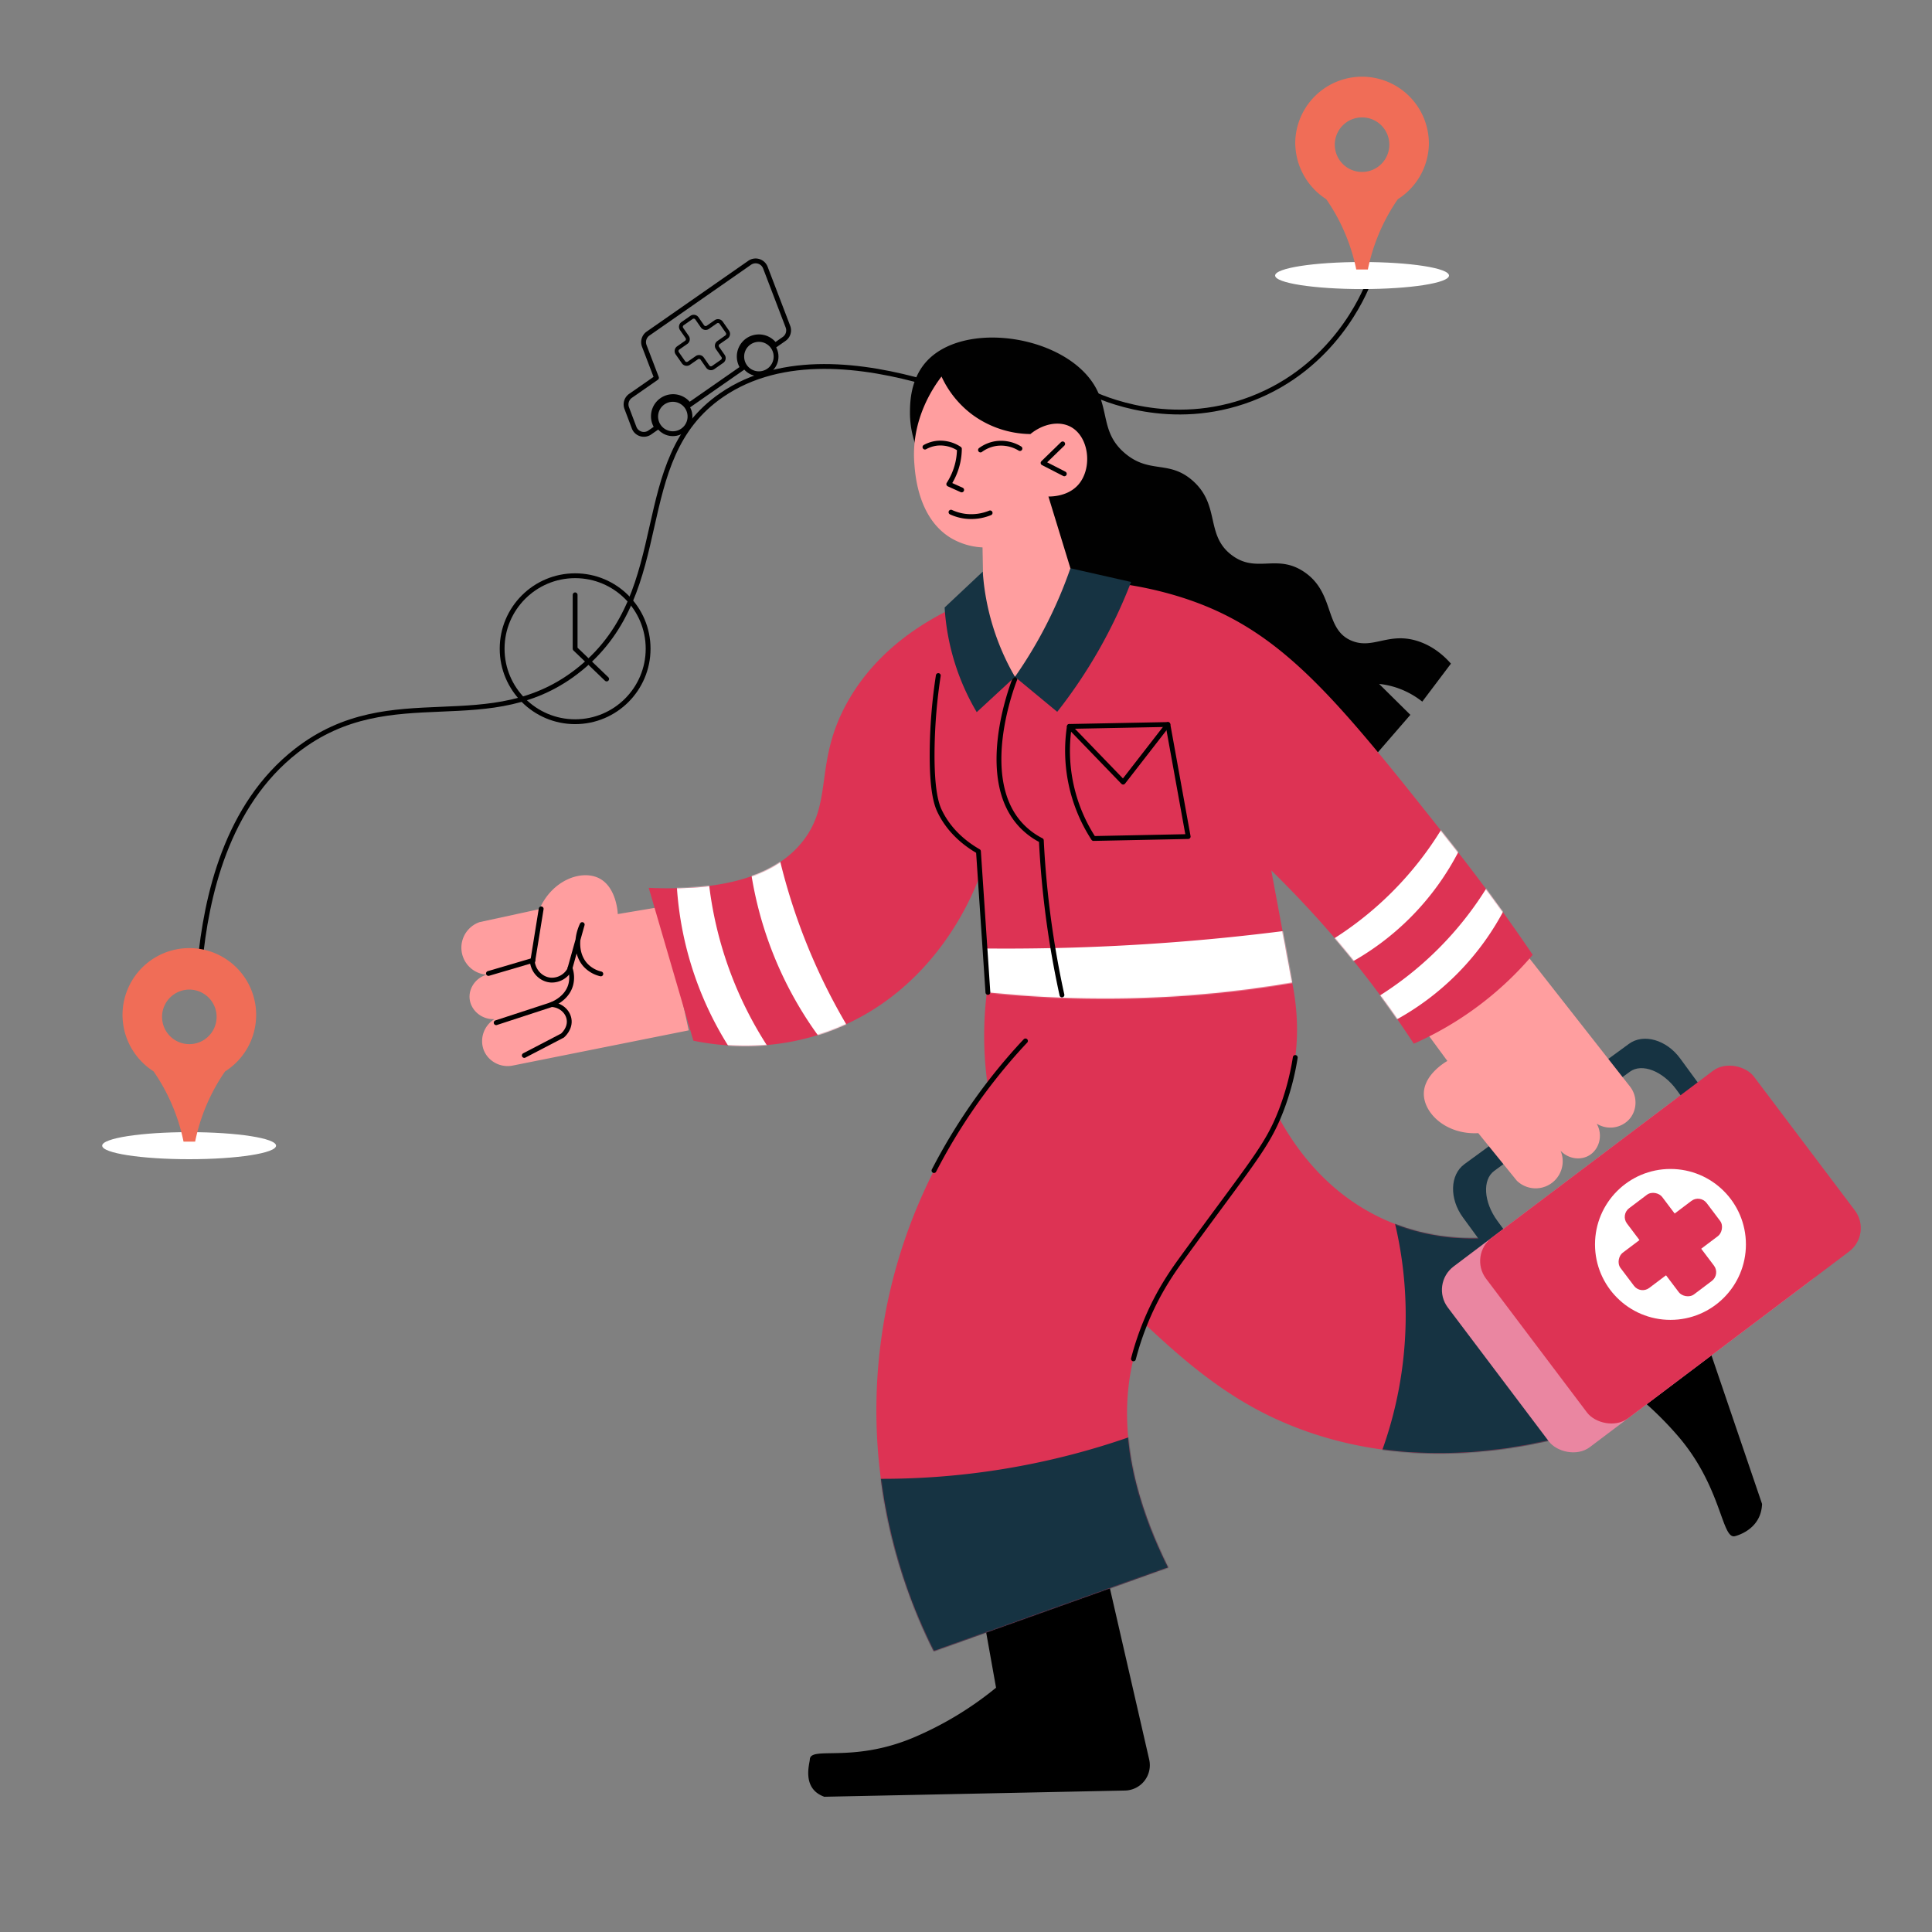 <svg xmlns="http://www.w3.org/2000/svg" xmlns:xlink="http://www.w3.org/1999/xlink" viewBox="0 0 2000 2000"><rect x="0" y="0" width="2000" height="2000" fill="#808080" stroke="none"/><defs><style>.cls-1{fill:#fff;}.cls-12,.cls-2{fill:transparent;}.cls-13,.cls-3{fill:none;}.cls-12,.cls-13,.cls-3{stroke:#000;stroke-linecap:round;stroke-linejoin:round;}.cls-12,.cls-3{stroke-width:5px;}.cls-4{fill:#dd3354;}.cls-5{mask:url(#mask);}.cls-6{fill:#163342;}.cls-7{fill:#010101;}.cls-8{fill:#ff9e9f;}.cls-9{mask:url(#mask-2);}.cls-10{fill:#ea86a1;}.cls-11{fill:#f06d57;}.cls-13{stroke-width:4px;}</style><mask id="mask" x="896" y="1017.33" width="767.33" height="707.33" maskUnits="userSpaceOnUse"><path class="cls-1" d="M1022.3,1021.8a365.28,365.28,0,0,0,18.14,174.2A814.9,814.9,0,0,0,1178,1364c36.21,33.77,81.5,76.87,143,105,134.22,61.39,269.28,28.09,324,11q-33.49-102-67-204c-25.57,5.6-77.38,12.9-134-9-120.32-46.53-148.85-181-151-192Z"/><path class="cls-1" d="M1337.67,1017.33a241.17,241.17,0,0,1,5,46.67c1.22,147.07-137.11,209.43-169.34,342.67-10.67,44.13-14.28,114.92,36,216l-242.66,86.66C944.72,1666,891,1545.64,912,1388c20-150.4,96.62-249.43,128.67-286.67q2-40.33,4-80.66Z"/></mask><mask id="mask-2" x="671.56" y="601.04" width="915.11" height="493.96" maskUnits="userSpaceOnUse"><path class="cls-1" d="M671.56,919.11q23.1,79.11,46.22,158.22c25.76,5.27,81.66,12.86,144-11.11,107.53-41.33,146.33-142.76,152.44-159.55q4.23,60.33,8.45,120.66c22.57,2.42,46,4.25,70.33,5.34a1150.36,1150.36,0,0,0,244.67-15.34Q1326.83,959.18,1316,901q22.47,21.9,45.33,47a1061.15,1061.15,0,0,1,102.23,132.44,344.33,344.33,0,0,0,123.11-92c-18.49-27.33-47.35-68.47-85.34-116.44-112.82-142.48-169.23-213.72-263.11-248.44-27.21-10.07-141.48-48.3-251.55,5.77-20.78,10.21-76,37.87-109.34,97.34-35.15,62.65-14,103.66-46.66,144.66C809.81,897.49,767.29,923.32,671.56,919.11Z"/></mask></defs><g id="_09" data-name="09"><rect class="cls-2" width="2000" height="2000"/><path class="cls-3" d="M207,997c6.47-68,27-163.33,100-220,99.33-77.15,200.59-8.68,294-85,100.29-81.94,48.15-215.74,146-283,63.29-43.5,148.29-31.18,212-13"/><path class="cls-3" d="M1128,406c12.19,5.82,83.89,38.63,167,7,85.88-32.69,117.21-108.79,122-121"/><path d="M1019.11,1680l12,67.11a350.43,350.43,0,0,1-85.33,51.56c-63.86,26.9-106.77,8.4-107.45,22.72-.21,4.46-8.7,30.13,15,38.61l311.31-6.44a26.24,26.24,0,0,0,25-32.11q-21.27-92.73-42.56-185.45Z"/><path d="M1602.34,1453.35l60.33-31.75a350.27,350.27,0,0,1,75,65.73c45,52.72,44.55,106.59,58.41,102.9,4.31-1.15,27.12-8.2,28-33.36l-100.37-294.75a26.24,26.24,0,0,0-38.18-14.14l-163.86,96.69Z"/><path class="cls-4" d="M1022.3,1021.8a365.28,365.28,0,0,0,18.14,174.2A814.9,814.9,0,0,0,1178,1364c36.21,33.77,81.5,76.87,143,105,134.22,61.39,269.28,28.09,324,11q-33.49-102-67-204c-25.57,5.6-77.38,12.9-134-9-120.32-46.53-148.85-181-151-192Z"/><path class="cls-4" d="M1337.67,1017.33a241.17,241.17,0,0,1,5,46.67c1.22,147.07-137.11,209.43-169.34,342.67-10.67,44.13-14.28,114.92,36,216l-242.66,86.66C944.72,1666,891,1545.64,912,1388c20-150.4,96.62-249.43,128.67-286.67q2-40.33,4-80.66Z"/><g class="cls-5"><path class="cls-6" d="M1440,1250.67a413.17,413.17,0,0,1-16.67,270l240-16-69.33-240Z"/><path class="cls-6" d="M896,1530.67A778.07,778.07,0,0,0,1179.33,1484L1230,1631.33l-274,93.34Z"/></g><path class="cls-3" d="M1061.56,1077.56c-11,11.67-22.1,24.51-33.2,38.6a596.19,596.19,0,0,0-61.5,95.61"/><path class="cls-3" d="M1173.33,1406.67a295.92,295.92,0,0,1,14.27-41.85c12.84-30.06,27.5-50.44,37.41-64,70.88-97.36,86.74-113.91,101-150.72a270,270,0,0,0,14.85-55.41"/><path class="cls-7" d="M958.67,374.67C942.41,393,942.11,416.85,942,426c-.92,73.75,80.86,117.21,85,119.33L1408,800l52-60-32.33-32a84.89,84.89,0,0,1,14.66,2.83,87.11,87.11,0,0,1,30,15.5L1502,687c-6.27-7.12-17.22-17.53-33.33-23-30.78-10.44-46.94,8.53-69.34-.67-28.88-11.85-16.88-49.49-49.33-71.33-28.44-19.14-49.26,2-74.89-17.33-27.71-20.86-11.51-51.63-40.5-77.12-24.56-21.59-44.43-6.75-69.94-28.22-27.3-23-14.31-48.14-36-76.66C1092.83,345.55,995.63,333.08,958.67,374.67Z"/><path class="cls-8" d="M713,1066.61l-28-128-45.49,7.64c0-1.37-1.33-27.65-19-36.9-18.12-9.48-48.8,1.38-62.1,31.79l-61.91,13.43a28,28,0,0,0,7.27,54.41c-11.12,3.28-18.37,13.6-17.66,24.18.82,12.28,12.19,22.53,25.83,21.83a26.59,26.59,0,0,0-11.51,31.14c4.32,12.41,17.85,19.88,31.24,16.75Z"/><path class="cls-3" d="M560.23,940.86l-9,55.75c1.69,10,9.84,17.45,19.2,18a21,21,0,0,0,19.21-10.83q6.54-23.32,13.06-46.65c-7.15,15.18-5.84,31.71,3.38,41.89a31.44,31.44,0,0,0,15.89,9.16"/><path class="cls-3" d="M505.64,1007.72l46-13.53"/><path class="cls-3" d="M513.63,1058.7l54.74-17.89c1.21-.35,18.28-5.66,22.51-21.62a29.22,29.22,0,0,0-.78-16.94"/><path class="cls-3" d="M542.75,1092.6,582.31,1072c.33-.28,8.42-7.23,6.77-17-1.37-8.15-8.87-14.66-18.13-15.1"/><path class="cls-6" d="M1686.31,1080.57,1516,1205.1c-15.09,11-15.8,35.72-1.6,55.15l35,47.83,21.53-15.74-20.91-28.6c-14.2-19.42-15.63-42.54-3.2-51.64l140.45-102.69c12.44-9.09,34-.72,48.24,18.71l20.9,28.59,17.94-13.11-35-47.83C1725.14,1076.34,1701.4,1069.54,1686.31,1080.57Z"/><path class="cls-8" d="M1572.6,978.49,1471,1061.14l27.31,37.17c-1.19.66-24.08,13.65-24.36,33.6-.3,20.45,23.21,42.94,56.36,41.11q19.93,24.62,39.88,49.21a28,28,0,0,0,45.3-31c7.94,8.44,20.41,10.27,29.54,4.87,10.6-6.27,14.62-21,7.85-32.89a26.59,26.59,0,0,0,33-3.77c9.13-9.44,9.7-24.88.87-35.43Q1629.66,1051.24,1572.6,978.49Z"/><path class="cls-4" d="M671.56,919.11q23.1,79.11,46.22,158.22c25.76,5.27,81.66,12.86,144-11.11,107.53-41.33,146.33-142.76,152.44-159.55q4.23,60.33,8.45,120.66c22.57,2.42,46,4.25,70.33,5.34a1150.36,1150.36,0,0,0,244.67-15.34Q1326.83,959.18,1316,901q22.47,21.9,45.33,47a1061.15,1061.15,0,0,1,102.23,132.44,344.33,344.33,0,0,0,123.11-92c-18.49-27.33-47.35-68.47-85.34-116.44-112.82-142.48-169.23-213.72-263.11-248.44-27.21-10.07-141.48-48.3-251.55,5.77-20.78,10.21-76,37.87-109.34,97.34-35.15,62.65-14,103.66-46.66,144.66C809.81,897.49,767.29,923.32,671.56,919.11Z"/><g class="cls-9"><path class="cls-1" d="M1012,981.78q41,.54,84-.45a2273.89,2273.89,0,0,0,234.67-17.77q6.21,27.77,12.44,55.55a1333.22,1333.22,0,0,1-238.67,19.11c-31.37-.32-61.48-1.74-90.22-4Z"/><path class="cls-1" d="M1373.78,976l19.55,23.11A276.4,276.4,0,0,0,1510.67,880l-17.78-22.67A350.87,350.87,0,0,1,1373.78,976Z"/><path class="cls-1" d="M1421.78,1034.67l19.55,23.11a276.54,276.54,0,0,0,117.34-119.11L1540.89,916a350.87,350.87,0,0,1-119.11,118.67Z"/><path class="cls-1" d="M807,889l-30,11a387.69,387.69,0,0,0,71.5,174.18l31.41-7.34A624.09,624.09,0,0,1,807,889Z"/><path class="cls-1" d="M733.48,910.8l-32.81,7A352,352,0,0,0,762,1095l35.66-7.16a392.88,392.88,0,0,1-64.18-177Z"/></g><path class="cls-8" d="M974.67,389.78c-8.14,10.62-31.35,43.86-28.23,88.89.9,12.91,4,58,38.23,78.44a70.64,70.64,0,0,0,32.44,9.56l1.56,84,32,50L1123.33,638q-19-62-38-124c3.74,0,20.41-.19,31-12.33,15-17.18,11.18-50.61-9-60.34-12.06-5.81-28.11-2.26-40.66,8a103.68,103.68,0,0,1-60-20A102.58,102.58,0,0,1,974.67,389.78Z"/><path class="cls-3" d="M957.5,462.83a33.79,33.79,0,0,1,12.5-4,35.62,35.62,0,0,1,23.17,5.84A68.09,68.09,0,0,1,991.5,479a69.07,69.07,0,0,1-9.33,22.17l13.33,6"/><path class="cls-3" d="M1015,465.84a36.41,36.41,0,0,1,16-6.67,37.58,37.58,0,0,1,24.83,5.16"/><path class="cls-3" d="M984.47,530.2a49.82,49.82,0,0,0,14.66,4.21,51.43,51.43,0,0,0,25.84-3.48"/><path class="cls-3" d="M1100.09,459.49l-20.31,19.74,22,11.28"/><path class="cls-3" d="M971.33,699.33A550.49,550.49,0,0,0,965,773c-.85,47.22,5.09,61.2,7.89,67,10.64,22,28.59,34.77,40,41.33l9.78,146"/><path class="cls-3" d="M1050.56,703c-3,7.56-39.7,104,7.44,152.33A76.55,76.55,0,0,0,1078,870c1.44,29.23,4.33,60.93,9.33,94.67,3.43,23.06,7.51,44.87,12,65.33"/><path class="cls-3" d="M1107,752a167,167,0,0,0,25,116l98-2-21-116Z"/><path class="cls-3" d="M1209,750l-46.33,59.67L1107,752"/><path class="cls-6" d="M1050.67,700.67l43.77,36.22a519.16,519.16,0,0,0,76.45-134.45l-62.8-14.19c-4.16,12-9.09,24.66-15,37.75A456.87,456.87,0,0,1,1050.67,700.67Z"/><path class="cls-6" d="M1017.33,591.78l-39.45,37.09a241.22,241.22,0,0,0,33.23,108.35l39.56-36.55a252.05,252.05,0,0,1-33.34-108.89Z"/><rect class="cls-10" x="1516.03" y="1200.96" width="347.34" height="234.23" rx="30.34" transform="translate(-453.01 1283.58) rotate(-37.03)"/><rect class="cls-4" x="1555.59" y="1171.11" width="347.34" height="234.23" rx="30.34" transform="translate(-427.05 1301.38) rotate(-37.03)"/><circle class="cls-1" cx="1729.26" cy="1288.22" r="78.11"/><rect class="cls-4" x="1706.44" y="1232.39" width="45.64" height="111.67" rx="11.28" transform="translate(-427.05 1301.38) rotate(-37.03)"/><rect class="cls-4" x="1706.44" y="1232.39" width="45.64" height="111.67" rx="11.28" transform="translate(1716.1 -868.09) rotate(52.97)"/><ellipse class="cls-1" cx="195.78" cy="1186" rx="90" ry="14"/><path class="cls-11" d="M265.17,1050.61h0a69.17,69.17,0,0,0-138.34.06c0,.87,0,1.91.08,3.06l.06,1.15c0,.53.08,1.08.13,1.65a68.61,68.61,0,0,0,9,28.63c.2.35.38.7.59,1a.86.86,0,0,1,.1.16l.43.69c.43.68.85,1.34,1.28,2l.44.65c.49.71,1,1.4,1.48,2.08l.3.41c1.3,1.72,2.62,3.31,3.94,4.77l.39.43c.69.75,1.37,1.47,2.05,2.16l0,0c.7.71,1.4,1.36,2.09,2l.56.51c.69.62,1.37,1.2,2,1.75l.57.47c.72.58,1.42,1.14,2.09,1.64l.47.35c.78.58,1.53,1.11,2.23,1.58l.39.27,1.46,1a194.71,194.71,0,0,1,11.84,19.39A197.89,197.89,0,0,1,190,1181.83h8.67v0H202a197.66,197.66,0,0,1,19.17-53.33,194.86,194.86,0,0,1,11.8-19.34,69.08,69.08,0,0,0,32.12-55.48c.05-1.1.07-2.08.08-2.92v-.1ZM196,1080.89a28.23,28.23,0,1,1,28.22-28.22A28.22,28.22,0,0,1,196,1080.89Z"/><ellipse class="cls-1" cx="1410" cy="285.24" rx="90" ry="14"/><path class="cls-11" d="M1479.16,147.74h0a69.17,69.17,0,0,0-138.33,0c0,.88,0,1.91.08,3.06L1341,152c0,.53.08,1.08.13,1.65a68.66,68.66,0,0,0,9,28.63c.2.35.38.7.59,1.05l.1.15c.14.24.29.46.43.7.42.68.85,1.34,1.28,2l.44.65c.49.71,1,1.4,1.48,2.07l.3.42c1.3,1.72,2.62,3.31,3.94,4.77l.39.43c.69.75,1.37,1.47,2,2.15l0,0c.7.7,1.4,1.36,2.09,2l.56.51c.69.62,1.37,1.2,2,1.75l.57.47c.71.58,1.41,1.13,2.09,1.64l.47.35c.78.58,1.53,1.11,2.22,1.58l.4.27,1.46,1a193.56,193.56,0,0,1,11.84,19.39A197.77,197.77,0,0,1,1404,279h8.67v0H1416a198.11,198.11,0,0,1,19.16-53.34A194.65,194.65,0,0,1,1447,206.24a69.1,69.1,0,0,0,32.12-55.49c.05-1.09.07-2.07.07-2.91v-.05h0ZM1410,178a28.23,28.23,0,1,1,28.22-28.23A28.22,28.22,0,0,1,1410,178Z"/><circle class="cls-12" cx="595.37" cy="671.56" r="75.56"/><path class="cls-3" d="M595.37,615.78v55.78L628,702.89"/><path class="cls-3" d="M776,272.06,670.85,345.32A10.81,10.81,0,0,0,666.93,358l12.65,33.08-26.86,18.7a10.8,10.8,0,0,0-3.93,12.68l7.64,20.23a10.79,10.79,0,0,0,16.27,5l7.36-5.13a20.35,20.35,0,1,1,33.4-23.26l15.69-10.93,39.76-27.69a20.35,20.35,0,0,1,33.41-23.26l9.43-6.57a10.79,10.79,0,0,0,3.91-12.72l-23.37-61.15A10.8,10.8,0,0,0,776,272.06Z"/><circle class="cls-3" cx="696.51" cy="431.2" r="17.77"/><circle class="cls-3" cx="785.61" cy="369.14" r="17.77"/><path class="cls-13" d="M741,333.09l-8.25,5.75a4,4,0,0,1-5.56-1l-5.75-8.26a4,4,0,0,0-5.56-1l-9.27,6.45a4,4,0,0,0-1,5.57l5.74,8.25a4,4,0,0,1-1,5.56l-8.25,5.75a4,4,0,0,0-1,5.56l6.46,9.27a4,4,0,0,0,5.56,1l8.25-5.74a4,4,0,0,1,5.56,1l5.75,8.25a4,4,0,0,0,5.56,1l9.27-6.46a4,4,0,0,0,1-5.56l-5.75-8.25a4,4,0,0,1,1-5.56l8.26-5.75a4,4,0,0,0,1-5.56l-6.46-9.27A4,4,0,0,0,741,333.09Z"/></g></svg>